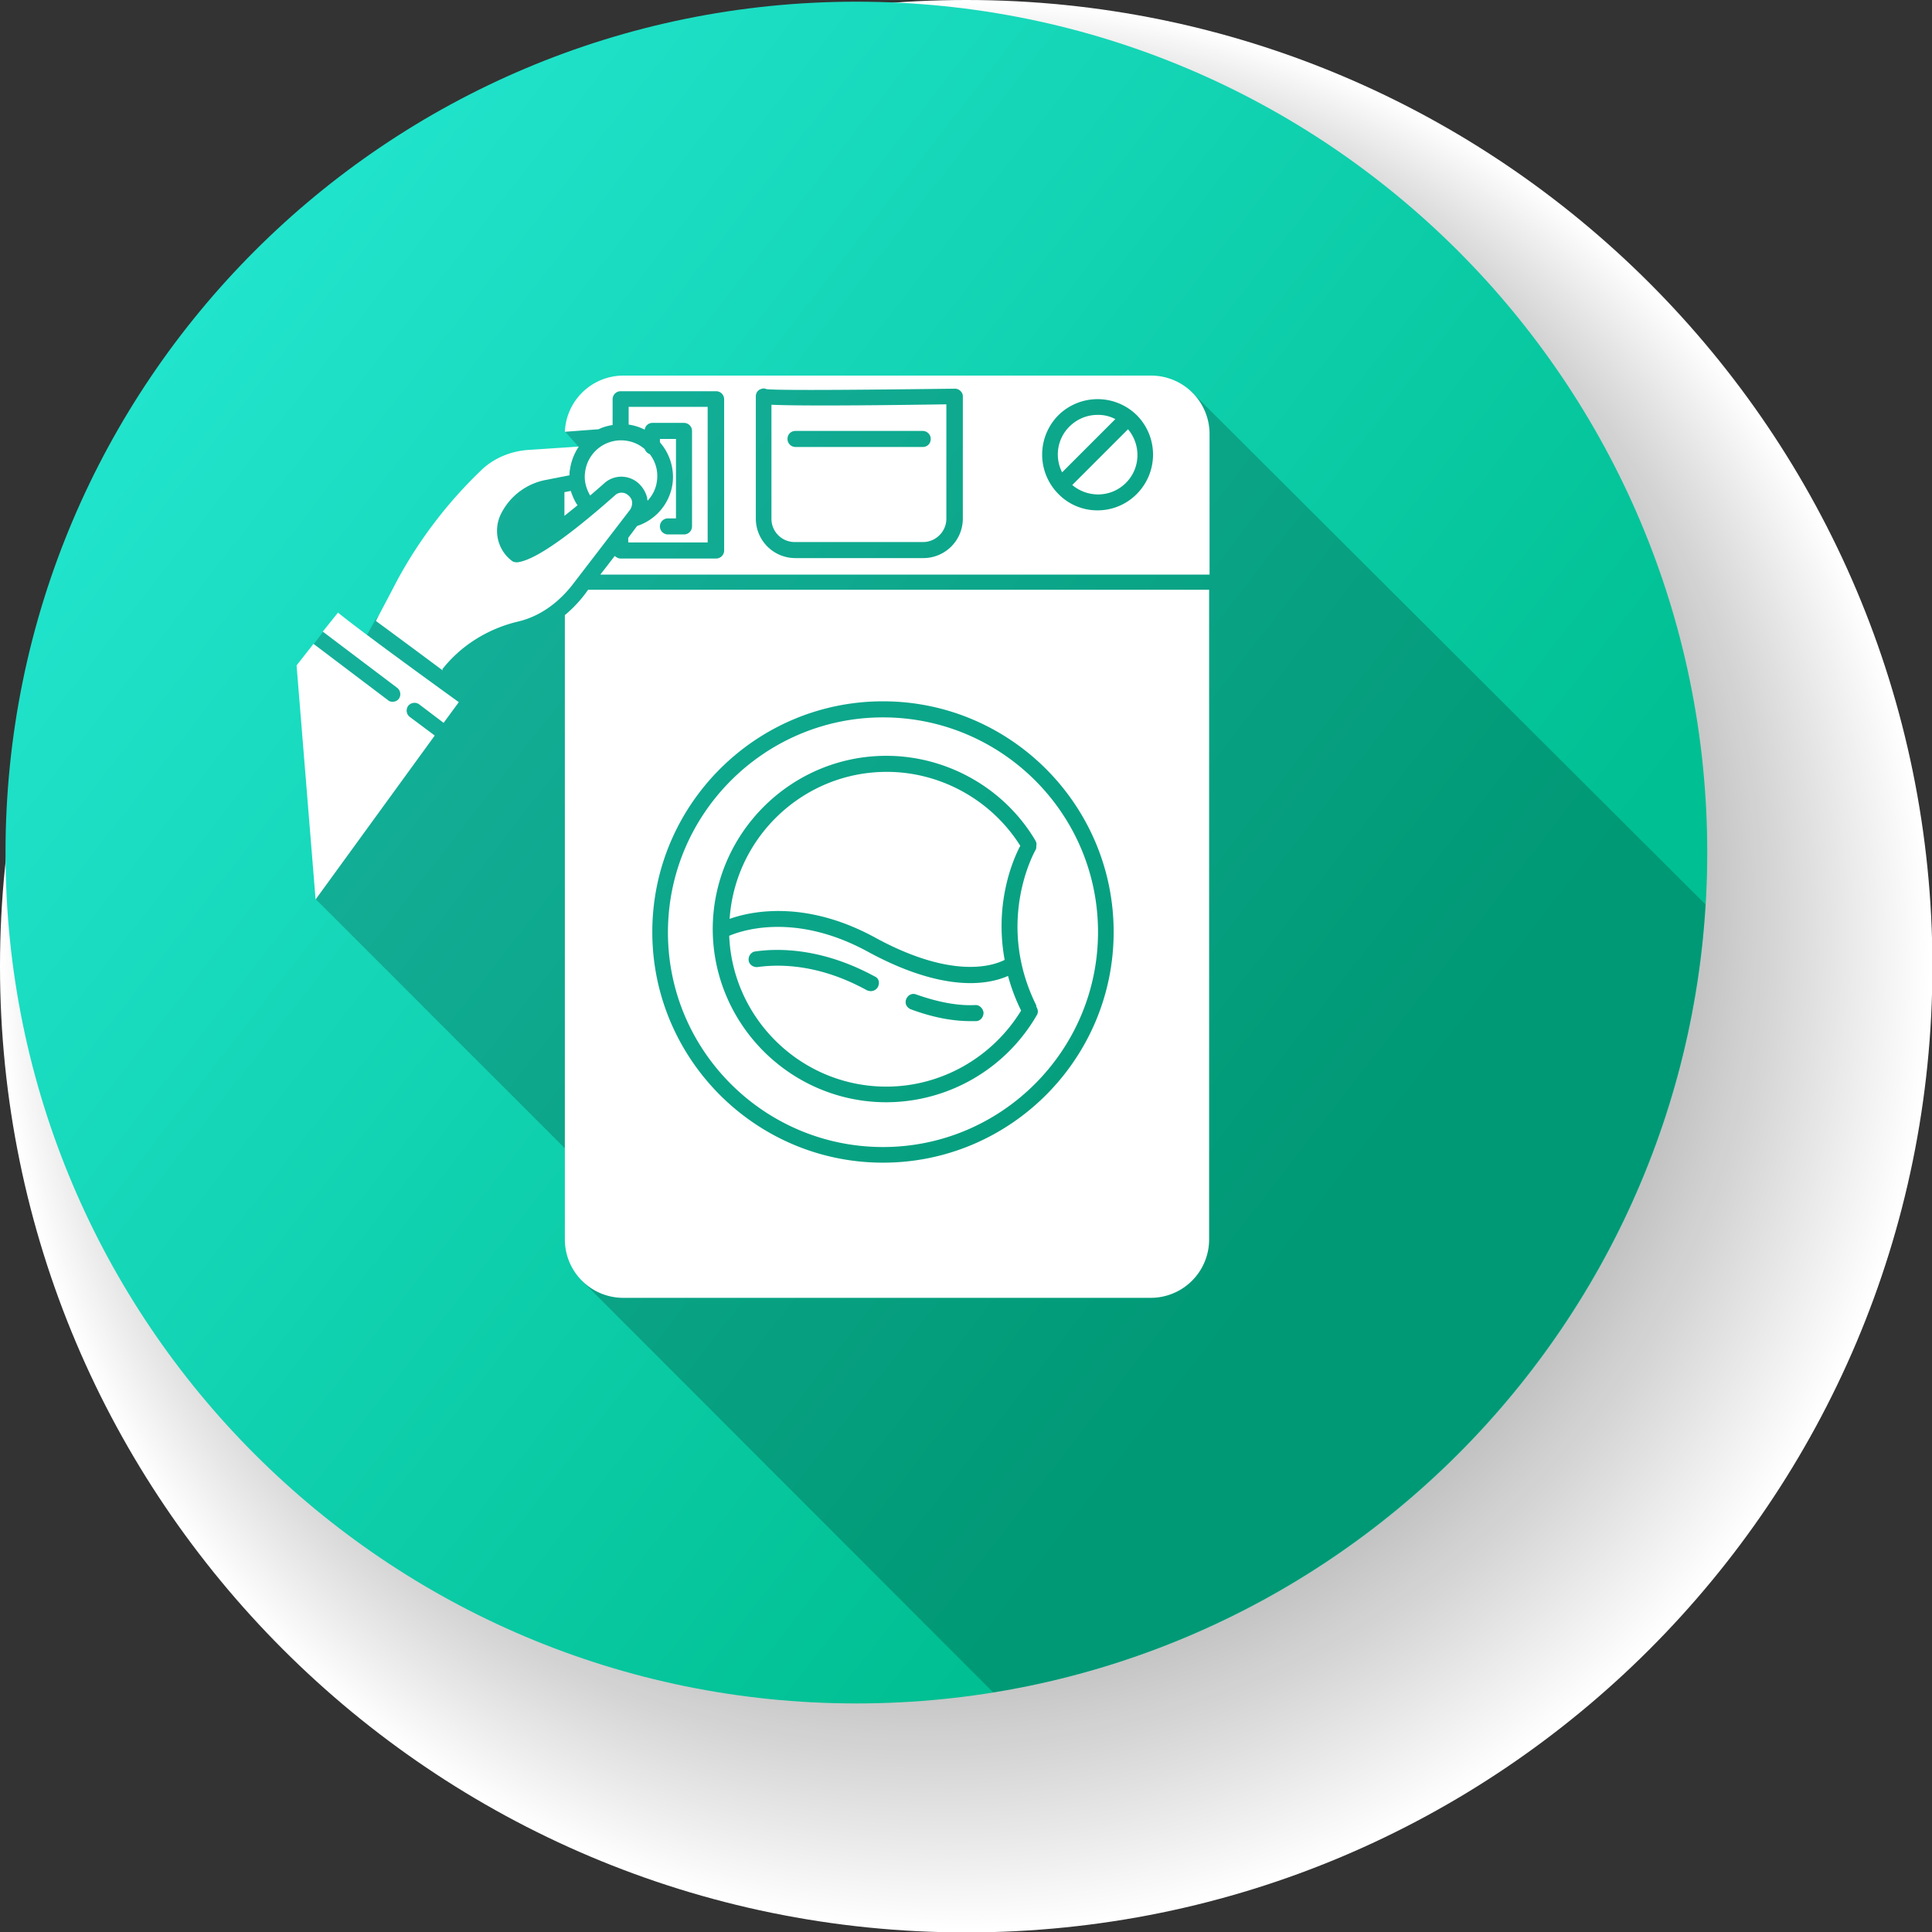 <svg width="120" height="120" fill="none" xmlns="http://www.w3.org/2000/svg"><rect width="100%" height="100%" fill="#333333" stroke="none"/><g clip-path="url(#clip0_44_1785)"><path d="M60.013 120.026c33.145 0 60.013-26.868 60.013-60.013C120.026 26.87 93.158 0 60.013 0 26.87 0 0 26.869 0 60.013c0 33.145 26.869 60.013 60.013 60.013z" fill="#fff"/><path d="M59.96 119.764c33.044 0 59.83-26.787 59.83-59.83C119.79 26.892 93.003.105 59.96.105 26.919.105.132 26.892.132 59.935c0 33.042 26.787 59.829 59.83 59.829z" fill="#FEFEFE"/><path d="M102.081 102.025c23.293-23.293 23.293-61.058 0-84.35-23.293-23.294-61.058-23.294-84.35 0-23.294 23.292-23.294 61.057 0 84.35 23.292 23.293 61.057 23.293 84.35 0z" fill="#FDFDFD"/><path d="M101.896 101.819c23.221-23.222 23.221-60.87 0-84.091-23.221-23.222-60.87-23.222-84.091 0-23.221 23.22-23.221 60.87 0 84.091 23.22 23.221 60.87 23.221 84.091 0z" fill="#FCFCFC"/><path d="M59.803 118.977c32.739 0 59.279-26.54 59.279-59.279C119.082 26.96 92.542.42 59.803.42 27.065.42.525 26.96.525 59.698c0 32.739 26.54 59.279 59.278 59.279z" fill="#FBFBFB"/><path d="M59.75 118.714c32.638 0 59.095-26.457 59.095-59.094 0-32.638-26.457-59.095-59.094-59.095S.656 26.982.656 59.62c0 32.637 26.458 59.094 59.095 59.094z" fill="#FAFAFA"/><path d="M101.359 101.217c23.006-23.006 23.006-60.306 0-83.312s-60.306-23.006-83.312 0-23.006 60.306 0 83.312 60.306 23.006 83.312 0z" fill="#F9F9F9"/><path d="M59.646 118.242c32.448 0 58.753-26.305 58.753-58.754C118.399 27.04 92.094.735 59.646.735 27.197.735.892 27.04.892 59.488c0 32.449 26.305 58.754 58.754 58.754z" fill="#F8F8F8"/><path d="M59.593 117.979c32.348 0 58.57-26.222 58.57-58.57 0-32.347-26.222-58.57-58.57-58.57-32.347 0-58.57 26.223-58.57 58.57 0 32.348 26.223 58.57 58.57 58.57z" fill="#F7F7F7"/><path d="M100.822 100.616c22.801-22.801 22.801-59.769 0-82.57-22.801-22.8-59.769-22.8-82.57 0-22.801 22.801-22.801 59.769 0 82.57 22.801 22.801 59.769 22.801 82.57 0z" fill="#F6F6F6"/><path d="M100.636 100.409c22.73-22.729 22.73-59.58 0-82.31-22.729-22.729-59.58-22.729-82.31 0-22.729 22.73-22.729 59.581 0 82.31 22.73 22.73 59.581 22.73 82.31 0z" fill="#F5F5F5"/><path d="M59.436 117.192c32.043 0 58.019-25.976 58.019-58.018 0-32.043-25.976-58.02-58.02-58.02-32.042 0-58.018 25.977-58.018 58.02 0 32.042 25.976 58.018 58.019 58.018z" fill="#F4F4F4"/><path d="M59.383 116.956c31.942 0 57.835-25.894 57.835-57.835 0-31.942-25.893-57.835-57.835-57.835-31.941 0-57.835 25.893-57.835 57.835 0 31.941 25.894 57.835 57.835 57.835z" fill="#F3F3F3"/><path d="M100.099 99.808c22.514-22.514 22.514-59.017 0-81.53-22.514-22.515-59.016-22.515-81.53 0-22.514 22.513-22.514 59.016 0 81.53 22.514 22.514 59.016 22.514 81.53 0z" fill="#F2F2F2"/><path d="M99.914 99.601c22.443-22.442 22.443-58.828 0-81.27-22.442-22.443-58.828-22.443-81.27 0C-3.8 40.772-3.8 77.158 18.643 99.6c22.442 22.443 58.828 22.443 81.27 0z" fill="#F1F1F1"/><path d="M59.226 116.195c31.651 0 57.31-25.659 57.31-57.31 0-31.652-25.659-57.31-57.31-57.31-31.652 0-57.31 25.658-57.31 57.31 0 31.651 25.658 57.31 57.31 57.31z" fill="#F0F0F0"/><path d="M99.562 99.207c22.309-22.31 22.309-58.48 0-80.789-22.309-22.31-58.48-22.31-80.788 0-22.31 22.31-22.31 58.48 0 80.788 22.309 22.31 58.48 22.31 80.788 0z" fill="#EFEFEF"/><path d="M99.377 99c22.237-22.238 22.237-58.292 0-80.529-22.237-22.237-58.291-22.237-80.529 0-22.237 22.237-22.237 58.291 0 80.529 22.238 22.237 58.292 22.237 80.529 0z" fill="#EEE"/><path d="M59.068 115.434c31.348 0 56.76-25.412 56.76-56.76 0-31.346-25.412-56.758-56.76-56.758-31.347 0-56.759 25.412-56.759 56.759s25.412 56.759 56.76 56.759z" fill="#EDEDED"/><path d="M99.025 98.605c22.094-22.094 22.094-57.915 0-80.01-22.094-22.093-57.915-22.093-80.01 0-22.093 22.095-22.093 57.916 0 80.01 22.095 22.094 57.916 22.094 80.01 0z" fill="#ECECEC"/><path d="M98.84 98.398c22.022-22.022 22.022-57.727 0-79.749s-57.727-22.022-79.75 0c-22.022 22.022-22.022 57.727 0 79.75 22.023 22.022 57.728 22.022 79.75 0z" fill="#EBEBEB"/><path d="M58.911 114.647c31.043 0 56.208-25.165 56.208-56.208S89.954 2.23 58.911 2.23 2.703 27.396 2.703 58.44c0 31.043 25.165 56.208 56.208 56.208z" fill="#EAEAEA"/><path d="M98.47 97.985c21.878-21.879 21.878-57.351 0-79.23-21.88-21.879-57.352-21.879-79.23 0-21.88 21.879-21.88 57.351 0 79.23 21.878 21.879 57.35 21.879 79.23 0z" fill="#E9E9E9"/><path d="M98.321 97.816c21.818-21.818 21.818-57.19 0-79.008-21.817-21.817-57.19-21.817-79.007 0-21.817 21.818-21.817 57.19 0 79.007 21.817 21.818 57.19 21.818 79.007 0z" fill="#E8E8E8"/><path d="M58.754 113.912c30.753 0 55.683-24.93 55.683-55.683S89.507 2.545 58.754 2.545 3.07 27.475 3.07 58.23c0 30.753 24.93 55.683 55.684 55.683z" fill="#E7E7E7"/><path d="M58.727 113.65c30.652 0 55.5-24.848 55.5-55.5s-24.848-55.5-55.5-55.5c-30.651 0-55.5 24.848-55.5 55.5s24.849 55.5 55.5 55.5z" fill="#E6E6E6"/><path d="M97.784 97.177c21.602-21.602 21.602-56.626 0-78.228-21.602-21.602-56.626-21.602-78.228 0-21.602 21.602-21.602 56.626 0 78.228 21.602 21.602 56.626 21.602 78.228 0z" fill="#E5E5E5"/><path d="M97.599 96.97c21.53-21.53 21.53-56.438 0-77.968s-56.438-21.53-77.968 0-21.53 56.438 0 77.968c21.53 21.531 56.438 21.531 77.968 0z" fill="#E4E4E4"/><path d="M58.57 112.862c30.347 0 54.948-24.6 54.948-54.948S88.918 2.965 58.57 2.965c-30.347 0-54.95 24.602-54.95 54.949 0 30.347 24.602 54.948 54.949 54.948z" fill="#E3E3E3"/><path d="M97.247 96.576c21.387-21.387 21.387-56.062 0-77.449s-56.062-21.387-77.448 0c-21.387 21.387-21.387 56.062 0 77.449 21.386 21.386 56.061 21.386 77.448 0z" fill="#E2E2E2"/><path d="M97.062 96.369c21.315-21.315 21.315-55.874 0-77.189-21.315-21.315-55.874-21.315-77.189 0-21.315 21.315-21.315 55.874 0 77.189 21.315 21.315 55.874 21.315 77.189 0z" fill="#E1E1E1"/><path d="M58.412 112.128c30.058 0 54.424-24.367 54.424-54.424 0-30.058-24.366-54.424-54.424-54.424C28.355 3.28 3.99 27.646 3.99 57.704c0 30.057 24.366 54.424 54.423 54.424z" fill="#E0E0E0"/><path d="M58.36 111.865c29.956 0 54.24-24.284 54.24-54.24 0-29.956-24.284-54.24-54.24-54.24-29.956 0-54.24 24.284-54.24 54.24 0 29.956 24.284 54.24 54.24 54.24z" fill="#DFDFDF"/><path d="M96.525 95.767c21.11-21.11 21.11-55.336 0-76.446s-55.337-21.11-76.447 0-21.11 55.336 0 76.446c21.11 21.111 55.337 21.111 76.447 0z" fill="#DEDEDE"/><path d="M96.34 95.56c21.038-21.038 21.038-55.148 0-76.186-21.039-21.038-55.149-21.038-76.187 0-21.039 21.038-21.039 55.148 0 76.187 21.038 21.038 55.148 21.038 76.186 0z" fill="#DDD"/><path d="M58.203 111.104c29.651 0 53.689-24.037 53.689-53.689 0-29.651-24.038-53.689-53.69-53.689-29.651 0-53.689 24.038-53.689 53.69 0 29.65 24.038 53.688 53.69 53.688z" fill="#DCDCDC"/><path d="M95.987 95.166c20.895-20.895 20.895-54.772 0-75.667-20.894-20.895-54.772-20.895-75.667 0-20.895 20.895-20.895 54.772 0 75.667 20.895 20.895 54.773 20.895 75.667 0z" fill="#DBDBDB"/><path d="M95.802 94.96c20.824-20.824 20.824-54.585 0-75.408-20.823-20.823-54.584-20.823-75.407 0-20.823 20.823-20.823 54.584 0 75.407 20.823 20.824 54.584 20.824 75.407 0z" fill="#DADADA"/><path d="M58.045 110.317c29.347 0 53.138-23.79 53.138-53.138 0-29.347-23.79-53.138-53.138-53.138-29.347 0-53.138 23.79-53.138 53.138 0 29.347 23.79 53.138 53.138 53.138z" fill="#D9D9D9"/><path d="M57.993 110.081c29.26 0 52.98-23.72 52.98-52.98 0-29.26-23.72-52.981-52.98-52.981-29.26 0-52.981 23.72-52.981 52.98 0 29.26 23.72 52.981 52.98 52.981z" fill="#D8D8D8"/><path d="M95.265 94.358c20.618-20.618 20.618-54.047 0-74.665C74.647-.926 41.218-.926 20.6 19.693-.018 40.31-.018 73.74 20.6 94.358c20.618 20.618 54.047 20.618 74.665 0z" fill="#D7D7D7"/><path d="M95.099 94.17c20.546-20.547 20.546-53.86 0-74.406-20.547-20.546-53.86-20.546-74.406 0-20.547 20.547-20.547 53.86 0 74.406 20.546 20.546 53.859 20.546 74.406 0z" fill="#D6D6D6"/><path d="M57.835 109.32c28.956 0 52.43-23.474 52.43-52.43S86.791 4.46 57.835 4.46 5.405 27.935 5.405 56.89s23.474 52.43 52.43 52.43z" fill="#D5D5D5"/><path d="M57.783 109.058c28.854 0 52.245-23.392 52.245-52.246 0-28.855-23.39-52.246-52.245-52.246-28.855 0-52.246 23.391-52.246 52.246 0 28.854 23.391 52.246 52.246 52.246z" fill="#D4D4D4"/><path d="M94.543 93.55c20.331-20.331 20.331-53.295 0-73.626-20.332-20.332-53.295-20.332-73.626 0-20.332 20.33-20.332 53.295 0 73.626 20.331 20.331 53.294 20.331 73.626 0z" fill="#D3D3D3"/><path d="M94.358 93.343c20.259-20.26 20.259-53.107 0-73.366-20.26-20.26-53.107-20.26-73.367 0-20.26 20.26-20.26 53.107 0 73.366 20.26 20.26 53.107 20.26 73.367 0z" fill="#D2D2D2"/><path d="M57.625 108.27c28.55 0 51.695-23.144 51.695-51.694 0-28.55-23.145-51.695-51.695-51.695S5.93 28.025 5.93 56.576c0 28.55 23.145 51.694 51.695 51.694z" fill="#D2D2D2"/><path d="M94.024 92.967c20.127-20.126 20.127-52.758 0-72.884-20.126-20.126-52.757-20.126-72.884 0-20.126 20.126-20.126 52.758 0 72.884 20.127 20.126 52.758 20.126 72.884 0z" fill="#D1D1D1"/><path d="M93.84 92.76c20.054-20.054 20.054-52.57 0-72.624C73.783.081 41.27.081 21.214 20.136s-20.055 52.57 0 72.624c20.055 20.055 52.57 20.055 72.624 0z" fill="#D0D0D0"/><path d="M57.468 107.535c28.26 0 51.17-22.909 51.17-51.17 0-28.26-22.91-51.17-51.17-51.17s-51.17 22.91-51.17 51.17c0 28.261 22.91 51.17 51.17 51.17z" fill="#CFCFCF"/><path d="M57.415 107.273c28.16 0 50.986-22.827 50.986-50.986 0-28.159-22.827-50.986-50.986-50.986C29.256 5.3 6.43 28.128 6.43 56.287c0 28.159 22.827 50.986 50.986 50.986z" fill="#CECECE"/><path d="M93.283 92.14c19.84-19.84 19.84-52.005 0-71.845-19.84-19.839-52.005-19.839-71.845 0C1.6 40.135 1.6 72.301 21.438 92.14c19.84 19.84 52.006 19.84 71.845 0z" fill="#CDCDCD"/><path d="M93.098 91.934c19.768-19.768 19.768-51.818 0-71.585C73.331.58 41.281.58 21.513 20.349c-19.768 19.767-19.768 51.817 0 71.585 19.768 19.767 51.817 19.767 71.585 0z" fill="#CCC"/><path d="M57.258 106.512c27.854 0 50.435-22.58 50.435-50.435 0-27.855-22.58-50.435-50.435-50.435-27.855 0-50.435 22.58-50.435 50.435 0 27.855 22.58 50.435 50.435 50.435z" fill="#CBCBCB"/><path d="M57.232 106.25c27.753 0 50.251-22.499 50.251-50.252 0-27.753-22.498-50.251-50.251-50.251-27.753 0-50.252 22.498-50.252 50.251 0 27.753 22.498 50.252 50.252 50.252z" fill="#CACACA"/><path d="M92.598 91.332c19.563-19.563 19.563-51.28 0-70.843C73.035.927 41.318.927 21.755 20.49c-19.563 19.563-19.563 51.28 0 70.843 19.563 19.563 51.28 19.563 70.843 0z" fill="#C9C9C9"/><path d="M57.127 105.751c27.564 0 49.91-22.345 49.91-49.91 0-27.565-22.346-49.91-49.91-49.91-27.565 0-49.91 22.345-49.91 49.91 0 27.565 22.345 49.91 49.91 49.91z" fill="#C8C8C8"/><path d="M57.074 105.489c27.463 0 49.727-22.264 49.727-49.727 0-27.463-22.264-49.727-49.727-49.727-27.463 0-49.727 22.264-49.727 49.727 0 27.463 22.264 49.727 49.727 49.727z" fill="#C7C7C7"/><path d="M92.042 90.712c19.348-19.347 19.348-50.716 0-70.063C72.695 1.3 41.326 1.3 21.98 20.649c-19.348 19.347-19.348 50.716 0 70.063 19.347 19.348 50.716 19.348 70.063 0z" fill="#C6C6C6"/><path d="M91.876 90.524c19.276-19.276 19.276-50.528 0-69.804-19.276-19.276-50.528-19.276-69.804 0-19.276 19.276-19.276 50.528 0 69.804 19.276 19.276 50.528 19.276 69.804 0z" fill="#C5C5C5"/><path d="M56.917 104.728c27.159 0 49.175-22.017 49.175-49.176 0-27.159-22.016-49.175-49.175-49.175-27.16 0-49.176 22.016-49.176 49.175 0 27.16 22.017 49.176 49.176 49.176z" fill="#C4C4C4"/><path d="M56.864 104.465c27.058 0 48.992-21.934 48.992-48.992 0-27.057-21.934-48.991-48.992-48.991-27.057 0-48.992 21.934-48.992 48.992 0 27.057 21.935 48.991 48.992 48.991z" fill="#C3C3C3"/><path d="M91.32 89.904c19.061-19.06 19.061-49.964 0-69.024-19.06-19.06-49.964-19.06-69.024 0-19.061 19.06-19.061 49.964 0 69.024 19.06 19.061 49.963 19.061 69.024 0z" fill="#C2C2C2"/><path d="M91.153 89.716c19-18.999 19-49.803 0-68.802-18.999-18.999-49.802-18.999-68.802 0-18.999 19-18.999 49.803 0 68.802 19 18.999 49.803 18.999 68.802 0z" fill="#C1C1C1"/><path d="M56.707 103.704c26.767 0 48.467-21.7 48.467-48.467S83.474 6.77 56.707 6.77C29.939 6.77 8.24 28.47 8.24 55.237c0 26.768 21.7 48.467 48.467 48.467z" fill="silver"/><path d="M56.654 103.468c26.666 0 48.284-21.617 48.284-48.283S83.32 6.9 56.654 6.9 8.371 28.52 8.371 55.185s21.617 48.283 48.283 48.283z" fill="#BFBFBF"/><path d="M90.616 89.115c18.784-18.784 18.784-49.239 0-68.023s-49.238-18.784-68.022 0c-18.784 18.784-18.784 49.239 0 68.023s49.238 18.784 68.022 0z" fill="#BEBEBE"/><path d="M56.55 102.943c26.463 0 47.915-21.452 47.915-47.916 0-26.463-21.452-47.916-47.916-47.916-26.463 0-47.916 21.453-47.916 47.916 0 26.464 21.453 47.916 47.916 47.916z" fill="#BDBDBD"/><path d="M56.497 102.681c26.362 0 47.732-21.37 47.732-47.732S82.859 7.216 56.497 7.216 8.765 28.586 8.765 54.95c0 26.362 21.37 47.732 47.732 47.732z" fill="#BCBCBC"/><path d="M90.06 88.495c18.569-18.569 18.569-48.675 0-67.244-18.568-18.568-48.674-18.568-67.243 0-18.568 18.57-18.568 48.675 0 67.244 18.57 18.568 48.675 18.568 67.244 0z" fill="#BBB"/><path d="M89.875 88.288c18.497-18.497 18.497-48.486 0-66.983-18.497-18.497-48.486-18.497-66.983 0-18.497 18.496-18.497 48.486 0 66.983 18.497 18.497 48.486 18.497 66.983 0z" fill="#BABABA"/><path d="M56.34 101.946c26.071 0 47.207-21.135 47.207-47.207S82.411 7.53 56.339 7.53 9.132 28.667 9.132 54.74s21.135 47.207 47.207 47.207z" fill="#B9B9B9"/><path d="M89.542 87.912c18.364-18.364 18.364-48.137 0-66.501-18.364-18.364-48.137-18.364-66.501 0-18.364 18.364-18.364 48.137 0 66.5 18.364 18.365 48.137 18.365 66.501 0z" fill="#B8B8B8"/><path d="M56.234 101.421c25.87 0 46.841-20.97 46.841-46.84 0-25.869-20.972-46.84-46.84-46.84-25.87 0-46.84 20.971-46.84 46.84 0 25.87 20.97 46.84 46.84 46.84z" fill="#B7B7B7"/><path d="M56.182 101.159c25.768 0 46.656-20.889 46.656-46.657 0-25.767-20.888-46.656-46.656-46.656-25.768 0-46.656 20.889-46.656 46.656 0 25.768 20.888 46.657 46.656 46.657z" fill="#B6B6B6"/><path d="M88.986 87.292c18.149-18.149 18.149-47.573 0-65.722-18.148-18.149-47.573-18.149-65.721 0-18.149 18.149-18.149 47.573 0 65.722 18.148 18.148 47.573 18.148 65.721 0z" fill="#B5B5B5"/><path d="M88.801 87.085c18.077-18.077 18.077-47.385 0-65.462-18.077-18.077-47.385-18.077-65.462 0-18.077 18.077-18.077 47.385 0 65.462 18.077 18.077 47.385 18.077 65.462 0z" fill="#B4B4B4"/><path d="M56.025 100.398c25.463 0 46.105-20.642 46.105-46.105 0-25.464-20.642-46.106-46.105-46.106-25.464 0-46.106 20.642-46.106 46.105 0 25.464 20.642 46.106 46.106 46.106z" fill="#B3B3B3"/><path d="M88.45 86.69c17.933-17.933 17.933-47.009 0-64.942-17.934-17.933-47.01-17.933-64.943 0-17.934 17.933-17.934 47.01 0 64.942 17.933 17.934 47.009 17.934 64.942 0z" fill="#B2B2B2"/><path d="M88.283 86.502c17.872-17.872 17.872-46.848 0-64.72-17.872-17.871-46.848-17.871-64.72 0-17.872 17.872-17.872 46.848 0 64.72s46.848 17.872 64.72 0z" fill="#B1B1B1"/><path d="M88.097 86.296c17.801-17.8 17.801-46.66 0-64.46-17.8-17.8-46.66-17.8-64.46 0-17.8 17.8-17.8 46.66 0 64.46 17.8 17.8 46.66 17.8 64.46 0z" fill="#B0B0B0"/><path d="M55.815 99.375c25.072 0 45.397-20.325 45.397-45.397S80.887 8.58 55.815 8.58 10.418 28.906 10.418 53.978s20.325 45.397 45.397 45.397z" fill="#AFAFAF"/><path d="M87.746 85.864c17.656-17.657 17.656-46.284 0-63.94-17.657-17.657-46.284-17.657-63.941 0-17.657 17.656-17.657 46.283 0 63.94 17.657 17.656 46.284 17.657 63.94 0z" fill="#AEAEAE"/><path d="M87.579 85.676c17.585-17.585 17.585-46.096 0-63.681s-46.096-17.585-63.68 0c-17.586 17.585-17.586 46.096 0 63.68 17.584 17.586 46.095 17.586 63.68 0z" fill="#ADADAD"/><path d="M55.683 98.614c24.768 0 44.846-20.079 44.846-44.846 0-24.768-20.078-44.846-44.846-44.846-24.767 0-44.846 20.078-44.846 44.846 0 24.767 20.079 44.846 44.846 44.846z" fill="#ACACAC"/><path d="M55.63 98.351c24.667 0 44.663-19.996 44.663-44.662S80.297 9.027 55.631 9.027 10.969 29.023 10.969 53.689 30.965 98.351 55.63 98.351z" fill="#ABABAB"/><path d="M87.023 85.056c17.37-17.37 17.37-45.532 0-62.902-17.37-17.37-45.532-17.37-62.901 0-17.37 17.37-17.37 45.532 0 62.902 17.37 17.369 45.531 17.369 62.901 0z" fill="#AAA"/><path d="M86.856 84.868c17.309-17.309 17.309-45.37 0-62.68-17.308-17.307-45.37-17.307-62.678 0-17.309 17.31-17.309 45.371 0 62.68 17.308 17.308 45.37 17.308 62.678 0z" fill="#A9A9A9"/><path d="M55.473 97.59c24.377 0 44.138-19.76 44.138-44.137S79.85 9.316 55.473 9.316c-24.376 0-44.137 19.76-44.137 44.137 0 24.376 19.761 44.137 44.137 44.137z" fill="#A8A8A8"/><path d="M86.504 84.473c17.165-17.165 17.165-44.995 0-62.16C69.34 5.15 41.51 5.15 24.345 22.314c-17.164 17.165-17.164 44.995 0 62.16 17.165 17.165 44.995 17.165 62.16 0z" fill="#A7A7A7"/><path d="M86.32 84.266c17.092-17.093 17.092-44.806 0-61.9-17.094-17.092-44.807-17.092-61.9 0-17.093 17.094-17.093 44.807 0 61.9 17.093 17.093 44.806 17.093 61.9 0z" fill="#A6A6A6"/><path d="M55.316 96.83c24.072 0 43.586-19.515 43.586-43.587 0-24.072-19.514-43.586-43.586-43.586S11.73 29.17 11.73 53.243s19.514 43.586 43.586 43.586z" fill="#A5A5A5"/><path d="M55.264 96.567c23.97 0 43.402-19.432 43.402-43.403 0-23.97-19.432-43.402-43.402-43.402-23.971 0-43.403 19.432-43.403 43.402 0 23.97 19.432 43.403 43.403 43.403z" fill="#A4A4A4"/><path d="M53.19 105.804c29.188 0 52.85-23.662 52.85-52.85C106.04 23.766 82.378.105 53.19.105 24.003.105.342 23.766.342 52.955c0 29.187 23.662 52.849 52.85 52.849z" fill="url(#paint0_linear_44_1785)"/><path opacity=".2" d="M61.693 105.121c24.089-3.909 42.746-24.115 44.242-48.939L73.947 24.273l-2.493-.604-33.116.08-3.254 3.043.84.945s-3.936.682-4.776 1.128c-.84.473-7.846 9.657-7.846 9.657l-.525.945-2.676-.263-.604.787.131 15.876L36.79 73.03l-.682 6.481 25.585 25.611z" fill="#000"/><path d="M49.36 33.667h7.977c.787 0 1.443-.656 1.443-1.443v-7.111c-7.007.105-9.736.078-10.864.026v7.085a1.44 1.44 0 001.443 1.443zm.052-6.901h7.898c.263 0 .499.21.499.498 0 .29-.21.499-.499.499h-7.898a.498.498 0 01-.499-.499c0-.288.21-.498.499-.498zm19.864-.735a2.277 2.277 0 00-1.102-.262c-.63 0-1.26.236-1.758.734a2.44 2.44 0 00-.446 2.834l3.306-3.306zM66.6 30.125c.97.813 2.414.787 3.332-.131.919-.919.945-2.362.131-3.333L66.6 30.125zM54.345 58.229c4.802 2.624 7.348 1.758 8.056 1.39-.656-3.568.551-6.297.971-7.085-1.784-2.834-4.933-4.592-8.292-4.592-5.17 0-9.42 4.041-9.762 9.132 1.234-.446 4.645-1.233 9.027 1.155z" fill="#fff"/><path d="M54.844 71.244c7.347 0 13.356-5.983 13.356-13.356 0-7.374-6.009-13.33-13.356-13.33-7.348 0-13.357 5.982-13.357 13.356 0 7.373 6.01 13.33 13.357 13.33zm.21-24.299c3.778 0 7.347 2.02 9.263 5.274.052.105.078.184.052.29 0 .104 0 .21-.052.288-.027.052-2.52 4.408.026 9.604a.238.238 0 01.026.131c.105.158.131.368.026.525a10.822 10.822 0 01-9.341 5.406c-5.93 0-10.785-4.829-10.785-10.785.026-5.905 4.854-10.733 10.785-10.733z" fill="#fff"/><path d="M36.528 36.632a7.96 7.96 0 01-1.444 1.575V76.99a3.629 3.629 0 003.621 3.621h32.776a3.628 3.628 0 003.62-3.62v-40.36H36.529zm18.316 6.928c7.898 0 14.327 6.43 14.327 14.328s-6.429 14.327-14.327 14.327c-7.899 0-14.328-6.429-14.328-14.327 0-7.899 6.43-14.328 14.328-14.328zm-27.37-1.994c1.155-1.47 2.808-2.493 4.619-2.94 2.02-.445 3.201-1.941 3.647-2.545l3.385-4.408a.754.754 0 00.132-.525c-.027-.184-.158-.341-.315-.446a.599.599 0 00-.761.079c-2.047 1.81-4.75 4.014-6.062 4.146-.131 0-.262-.026-.341-.105-.892-.683-1.155-1.916-.656-2.913a3.93 3.93 0 012.781-2.1l1.47-.288c0-.105 0-.236.026-.341a3.449 3.449 0 01.551-1.443l-3.149.21c-1.102.078-2.178.524-2.965 1.312a27.736 27.736 0 00-5.17 6.796c-.393.761-.84 1.6-1.311 2.493v.026c1.18.866 2.702 1.995 4.146 3.07l-.027-.078z" fill="#fff"/><path d="M43.98 25.27h-4.933v1.102c.367.053.682.158.997.315a.48.48 0 01.472-.42h1.968c.263 0 .499.21.499.499v5.93c0 .263-.21.499-.499.499h-.997a.498.498 0 110-.997h.499v-4.934h-.997v.21c.052.053.078.105.13.158.526.682.762 1.548.657 2.388a3.24 3.24 0 01-2.205 2.65l-.55.735v.288h4.933V25.27h.026zM27.002 45.686l-1.548-1.155a.498.498 0 01-.105-.682.498.498 0 01.682-.105l1.522 1.154.945-1.286c-1.89-1.364-6.088-4.408-7.505-5.563l-.945 1.181 4.619 3.49c.21.158.262.473.104.683a.472.472 0 01-.393.183.395.395 0 01-.289-.105l-4.618-3.49-1.05 1.339 1.181 14.537 7.4-10.181zm35.609 14.931c-.472.21-1.26.446-2.335.446-1.496 0-3.622-.446-6.403-1.968-4.697-2.546-8.082-1.181-8.581-.971.21 5.195 4.513 9.368 9.762 9.368 3.41 0 6.586-1.81 8.37-4.724-.367-.734-.63-1.47-.813-2.151zm-8.082.682a.508.508 0 01-.446.262.764.764 0 01-.236-.052c-2.86-1.575-5.275-1.653-6.797-1.443-.262.026-.525-.158-.551-.42-.026-.263.157-.525.42-.551 1.653-.236 4.303-.131 7.4 1.548.262.105.341.393.21.656zm6.088 2.125h-.341c-1.129 0-2.362-.236-3.7-.734-.263-.105-.394-.368-.29-.63.106-.263.368-.394.63-.289 1.339.473 2.572.709 3.648.656.263-.026.499.21.525.473 0 .288-.21.524-.472.524zM35.452 30.492l-.394.079v1.47c.262-.21.525-.42.813-.657-.183-.262-.314-.577-.42-.892z" fill="#fff"/><path d="M39.414 29.836c.394.236.682.656.787 1.102 0 .053 0 .105.026.158.315-.342.525-.762.578-1.234a2.19 2.19 0 00-.446-1.653.533.533 0 01-.315-.315 2.203 2.203 0 00-1.181-.525 2.248 2.248 0 00-2.52 1.942c-.078.525.053 1.023.316 1.47.262-.236.55-.473.84-.735a1.587 1.587 0 011.915-.21z" fill="#fff"/><path d="M37.184 26.66c.262-.13.55-.21.866-.262v-1.6c0-.263.21-.499.498-.499h5.93a.5.5 0 01.5.499v9.394a.5.5 0 01-.5.499h-5.93c-.157 0-.262-.08-.367-.158l-.892 1.155h37.839v-8.739a3.629 3.629 0 00-3.621-3.62H38.705a3.638 3.638 0 00-3.62 3.49l2.099-.158zm28.55-.865a3.469 3.469 0 014.88 0 3.469 3.469 0 010 4.88 3.418 3.418 0 01-2.44 1.024 3.374 3.374 0 01-2.44-1.023 3.469 3.469 0 010-4.881zm-18.789-1.18c0-.21.131-.395.315-.447a.39.39 0 01.341 0c.709.105 7.531.026 11.704-.026a.5.5 0 01.34.13c.106.106.158.21.158.342v7.61a2.453 2.453 0 01-2.44 2.44h-7.977a2.453 2.453 0 01-2.44-2.44v-7.61z" fill="#fff"/></g><defs><linearGradient id="paint0_linear_44_1785" x1="-8.151" y1="5.165" x2="82.568" y2="75.855" gradientUnits="userSpaceOnUse"><stop stop-color="#2AEEDD"/><stop offset="1" stop-color="#00BF92"/></linearGradient><clipPath id="clip0_44_1785"><path fill="#fff" d="M0 0h120v120H0z"/></clipPath></defs></svg>